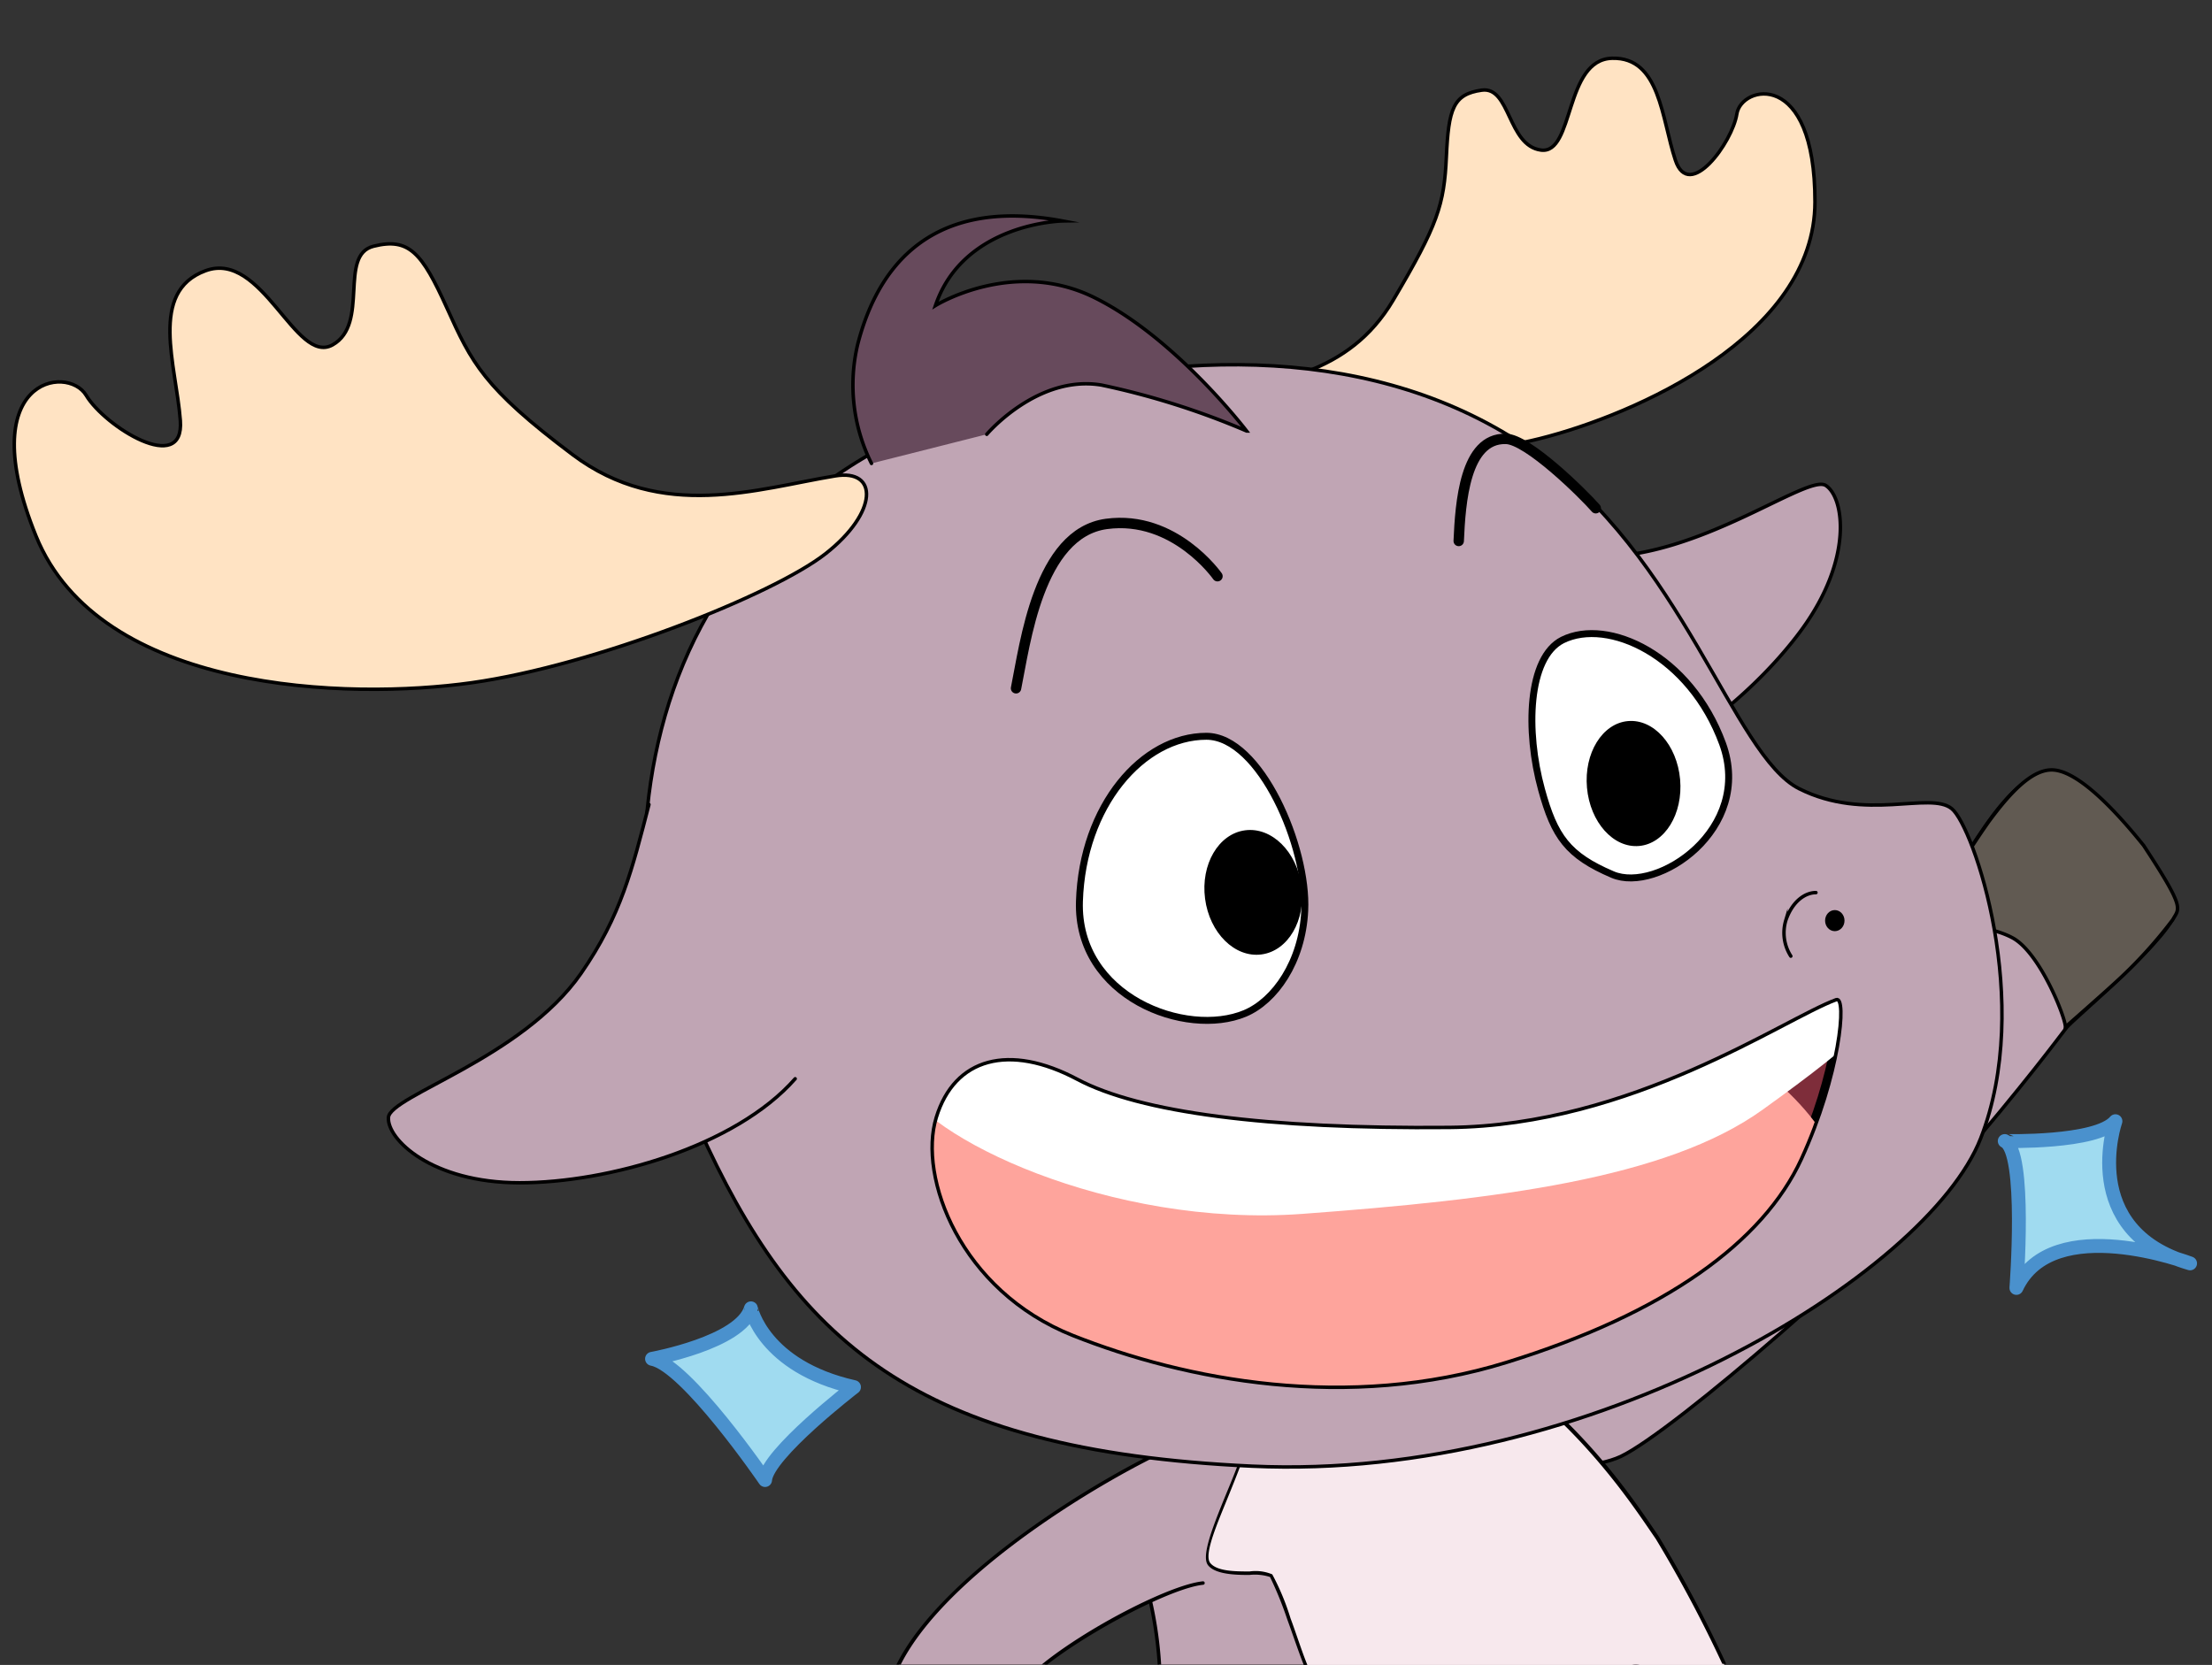 <svg xmlns="http://www.w3.org/2000/svg" xmlns:xlink="http://www.w3.org/1999/xlink" viewBox="0 0 159.45 120.03"><rect x="0" y="0" width="159.45" height="120.03" fill="#333333" stroke="none"/><defs><style>.cls-1,.cls-10,.cls-2{fill:none;}.cls-1,.cls-10,.cls-12,.cls-3,.cls-4,.cls-7,.cls-8,.cls-9{stroke:#000;stroke-miterlimit:10;}.cls-1,.cls-10,.cls-12,.cls-15,.cls-3,.cls-4,.cls-7,.cls-8,.cls-9{stroke-linecap:round;}.cls-1,.cls-3,.cls-4,.cls-7,.cls-8{stroke-width:0.25px;}.cls-3,.cls-5{fill:#c0a5b4;}.cls-4{fill:#615a52;}.cls-6{fill:#f7e8ed;}.cls-7{fill:#ffe3c3;}.cls-8{fill:#674a5c;}.cls-14,.cls-9{fill:#fff;}.cls-9{stroke-width:0.5px;}.cls-10{stroke-width:0.75px;}.cls-11{clip-path:url(#clip-path);}.cls-12{fill:#7e2d3a;}.cls-13{fill:#fea49c;}.cls-15{fill:#a0dbf0;stroke:#4a91cd;stroke-linejoin:round;}</style><clipPath id="clip-path"><path class="cls-1" d="M132.36,72.07c-3.79,1.39-14.72,9.09-27.89,9.21S82.16,80.2,77.66,77.81c-4.92-2.61-8.85-1.55-10.17,2.75s1.72,12.49,9.85,15.72,19.81,5.48,31.25,1.94,18.51-8.68,21.26-14.66S133.17,71.77,132.36,72.07Z"/></clipPath></defs><title>Correct feedbacK_alce</title><g id="Layer_2" data-name="Layer 2"><g id="Layer_1-2" data-name="Layer 1"><rect class="cls-2" width="159.45" height="120.03"/><path class="cls-3" d="M116.83,105c3.85-1.84,18.81-14.85,24-20.9s7.59-9.32,8.12-10,8-6.86,7.91-8.6-5.77-9.74-9-9.84-6.94,7.68-7.69,8.61-7.8,13.83-11,17S114.8,96,112,97.19s-3,5.22-1.6,7.07S115.12,105.79,116.83,105Z"/><path class="cls-4" d="M145.05,67.6c2,1.05,3.87,5.84,3.83,6.44,0,0,2.53-2.22,3.53-3.14a33,33,0,0,0,4.22-4.61c.46-.85.93-.71-2.11-5.34-2.78-3.45-5-5.33-6.49-5.44s-3.1,1.58-4.71,3.78a63.4,63.4,0,0,0-4.45,7.39S142.74,66.38,145.05,67.6Z"/><path class="cls-5" d="M83.57,120h40.62a64.08,64.08,0,0,0-4.75-9.06c-7.06-10.71-16.31-17.84-23.94-16.28-11.73,2.39-14.9,12.52-12.82,19.78A29,29,0,0,1,83.57,120Z"/><path d="M83.45,120h.25a28.41,28.41,0,0,0-.9-5.59,15.81,15.81,0,0,1,1.62-12.33c2.28-3.76,6.12-6.28,11.1-7.3,7.12-1.45,16.25,4.76,23.81,16.22a63.67,63.67,0,0,1,4.72,9h.28a64.41,64.41,0,0,0-4.79-9.13c-7.62-11.55-16.84-17.82-24.07-16.33-5,1-8.94,3.59-11.26,7.41a16,16,0,0,0-1.65,12.53A29.36,29.36,0,0,1,83.45,120Z"/><path class="cls-6" d="M90.07,102.67c.24,2-3.77,9-2.89,10.09s3.93.36,4.49.84c.27.23,1.32,3.48,2.48,6.43h23.49l0,0a1,1,0,0,1,.55,0h6.11a97.87,97.87,0,0,0-4.82-9.12c-1.69-2.42-6.46-10-15.51-14.79-5.11-2.67-13.09-1.91-18.32,4.31C85.45,100.71,89.83,100.67,90.07,102.67Z"/><path d="M86.39,100.77c1.19.2,3.4.58,3.56,1.91.11.91-.72,3-1.53,4.94-1,2.45-1.85,4.57-1.34,5.22s1.93.71,3,.7a3.54,3.54,0,0,1,1.47.15,26.22,26.22,0,0,1,1.25,3.08c.33.89.78,2.25,1.18,3.26h.26c-.41-1-.86-2.43-1.21-3.35a17.46,17.46,0,0,0-1.32-3.18,3.08,3.08,0,0,0-1.63-.21c-1,0-2.35,0-2.84-.61s.53-2.89,1.38-5,1.65-4.09,1.54-5.06c-.19-1.52-2.52-1.91-3.77-2.13a4.46,4.46,0,0,1-.57-.11c5.23-6.12,13.2-6.73,18.08-4.18,8.4,4.4,13.07,11.26,15.07,14.18l.39.57a95.19,95.19,0,0,1,4.79,9h.28a93.77,93.77,0,0,0-4.86-9.19l-.39-.57c-2-2.94-6.71-9.83-15.17-14.26-5.11-2.68-13.1-2-18.46,4.34l-.06.09,0,.06C85.6,100.63,85.77,100.66,86.39,100.77Z"/><path class="cls-5" d="M75.29,120c3.11-2.48,9-5.63,11.43-5.87l-.08-10.61c-2.19.29-17.8,8.44-21.85,16.48Z"/><path d="M64.93,120c4-7.91,19.4-16,21.73-16.36a.12.12,0,0,0,.1-.14.11.11,0,0,0-.14-.11c-2.36.32-18,8.6-22,16.61Z"/><path d="M86.71,114c-2.38.24-8.43,3.39-11.62,6h.4c3.18-2.48,9-5.52,11.24-5.75a.12.12,0,0,0,.11-.13.12.12,0,0,0-.12-.12Z"/><path class="cls-7" d="M87.42,28.48c4.35-1,9.77-1.38,13-6.83s3.68-6.89,3.84-10.34.48-4.52,2.55-4.81,1.86,4,4.27,4.32,1.67-6.53,5.13-6.62,3.56,4.35,4.56,7.35,4.11-1.29,4.43-3.34,5.64-3.31,5.63,6.35-13,15.35-19.84,17.06-17.79,1.81-21.45.76S85,29,87.42,28.48Z"/><path class="cls-3" d="M100.52,37.55a41.94,41.94,0,0,0,14.55,2.59c7.41.14,15.21-6,16.54-5.14s2,5.29-1.76,10.42-11.25,11-17.75,11.65"/><path class="cls-3" d="M71.76,28.94c13-3.85,27.61-4.15,38.62,3.51s14.52,22,19.31,24.41,9.42.16,11,1.44,5.91,14,2.08,23.78-28.09,24.74-52.51,23.62-33-9.1-39.9-24.42S43,37.39,71.76,28.94Z"/><path class="cls-3" d="M46.78,58c-1.2,4.63-2,8-4.9,12.18C37.63,76.29,28.11,79,28,80.56s3.11,4.71,9.46,4.71S53,82.68,57.32,77.77"/><path class="cls-8" d="M62.82,33.41a12.64,12.64,0,0,1-1-8.56C63,20.24,66.29,14,76.59,15.93c0,0-7.13.12-9.16,6.1,0,0,5.57-3.47,11.43-.59s11,9.63,11,9.63a55.93,55.93,0,0,0-10.46-3.31c-4.61-.77-8.27,3.55-8.27,3.55"/><path class="cls-7" d="M60.2,34.31c-5.58.92-12.48,3.31-18.92-1.53S34,26.15,32.21,22.19s-2.72-5.08-5.28-4.44-.27,5.6-2.95,7.11S18.92,18,14.81,19.52,12.7,26.31,13,30.32s-5.44.44-6.79-1.82S-2,27.3,2.59,38.63,25.12,50.47,34,49.22s21.74-6.34,25.52-9.31S63.34,33.79,60.2,34.31Z"/><path class="cls-9" d="M94.05,65.66c.23-4.57-3.2-12.58-7.09-12.58-4.6,0-8.93,5-9.15,11.9s7.69,9.85,11.93,8.08C91.89,72.16,93.87,69.35,94.05,65.66Z"/><ellipse cx="90.48" cy="64.43" rx="3.51" ry="4.52" transform="matrix(0.99, -0.13, 0.13, 0.99, -7.61, 12.31)"/><path class="cls-9" d="M111.12,56.92c-1.16-4.21-1-9.51,1.51-10.78,3.28-1.63,9.2,1.09,11.54,7.47,2.25,6.17-4.7,10.82-7.93,9.44S112.05,60.32,111.12,56.92Z"/><ellipse cx="117.75" cy="56.5" rx="3.37" ry="4.52" transform="translate(-4.57 10.72) rotate(-5.12)"/><path class="cls-10" d="M73.24,49.62c.65-3.17,1.61-11.19,6.52-11.85s8,3.77,8,3.77"/><path class="cls-10" d="M105.15,39c.12-2.75.44-7.43,3.39-7.36,1.58,0,5.62,4,6.49,5"/><path class="cls-1" d="M130.9,64.35c-.76,0-1.69.6-2.17,2a3.11,3.11,0,0,0,.36,2.58"/><ellipse cx="132.26" cy="66.37" rx="0.7" ry="0.76"/><g class="cls-11"><path class="cls-12" d="M132.36,72.07c-3.79,1.39-14.72,9.09-27.89,9.21s-22.38-1-26.81-3.47-8.85-1.55-10.17,2.75,1.72,12.49,9.85,15.72,19.81,5.48,31.25,1.94,18.51-8.68,21.26-14.66S133.17,71.77,132.36,72.07Z"/><path class="cls-13" d="M121.63,74c4.12,1.47,10.69,6.62,11,11.09s-24,26.81-43,20.43S58.27,93.65,60.27,83.36s2.95-15,15.8-12.77S119.4,73.22,121.63,74Z"/><path class="cls-14" d="M64.9,77.93c1.55,4,15.08,10.61,29,9.58S120.11,85,127.06,80s9.73-7.51,10.45-10.86-7-9.09-7-9.09S105.91,73.94,97.29,72.9,69.21,67,65.53,65.16,63.22,73.62,64.9,77.93Z"/></g><path class="cls-1" d="M132.36,72.07c-3.79,1.39-14.72,9.09-27.89,9.21S82.16,80.2,77.66,77.81c-4.92-2.61-8.85-1.55-10.17,2.75s1.72,12.49,9.85,15.72,19.81,5.48,31.25,1.94,18.51-8.68,21.26-14.66S133.17,71.77,132.36,72.07Z"/><path class="cls-15" d="M152.49,80.83s-2.77,7.9,5.38,10.25c0,0-9.92-3.78-12.52,1.77,0,0,.76-9.83-.84-10.59C144.51,82.26,151.15,82.43,152.49,80.83Z"/><path class="cls-15" d="M61.56,100s-6.26,4.81-6.41,6.7c0,0-5.68-8.3-8.15-8.74,0,0,6.4-1.16,7.13-3.64C54.13,94.3,55,98.52,61.56,100Z"/></g></g></svg>